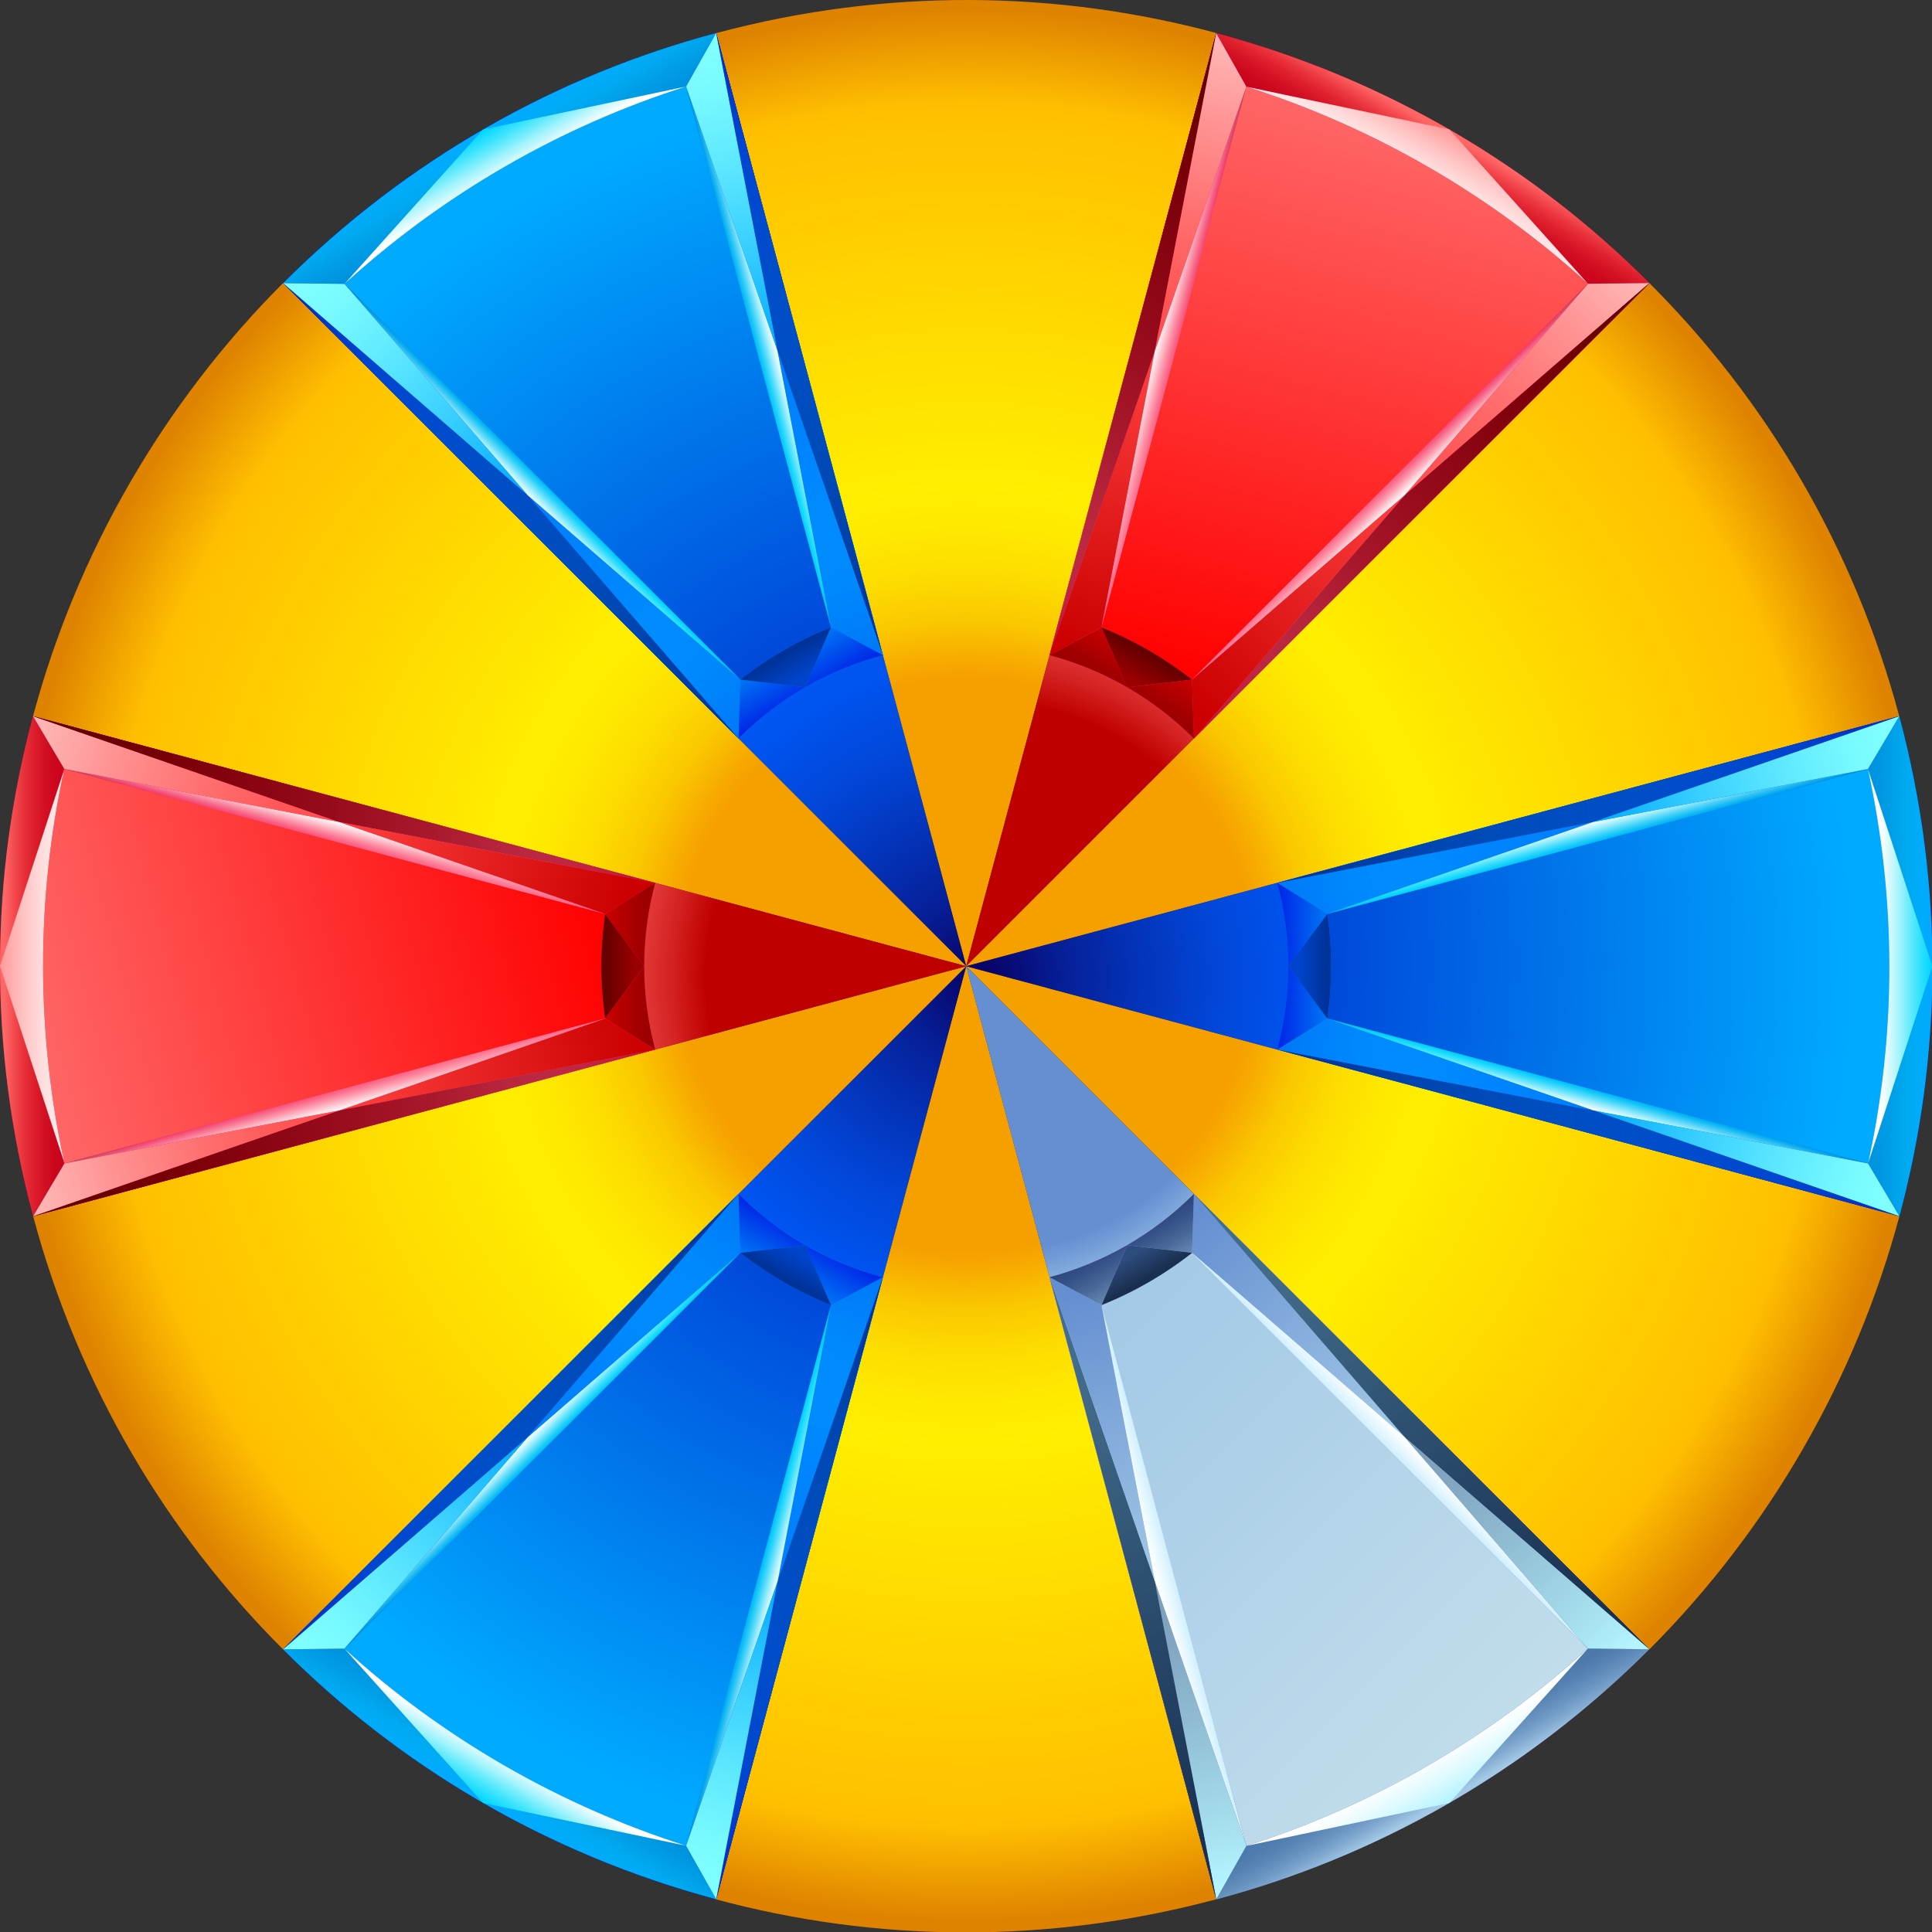 <?xml version="1.0" encoding="UTF-8" standalone="no"?>
<svg
   id="a"
   viewBox="0 0 450 450"
   version="1.1"
   sodipodi:docname="BonusWheel-wheel_diamond-sector_all.svg"
   inkscape:version="1.1.2 (b8e25be833, 2022-02-05)"
   width="450"
   height="450"
   xmlns:inkscape="http://www.inkscape.org/namespaces/inkscape"
   xmlns:sodipodi="http://sodipodi.sourceforge.net/DTD/sodipodi-0.dtd"
   xmlns:xlink="http://www.w3.org/1999/xlink"
   xmlns="http://www.w3.org/2000/svg"
   xmlns:svg="http://www.w3.org/2000/svg">
  <rect x="0" y="0" width="450" height="450" fill="#333333" stroke="none"/>
  <sodipodi:namedview
     id="namedview398"
     pagecolor="#ffffff"
     bordercolor="#666666"
     borderopacity="1.0"
     inkscape:pageshadow="2"
     inkscape:pageopacity="0.0"
     inkscape:pagecheckerboard="0"
     showgrid="false"
     inkscape:zoom="0.50432692"
     inkscape:cx="-686.06292"
     inkscape:cy="403.5081"
     inkscape:window-width="2400"
     inkscape:window-height="1271"
     inkscape:window-x="6"
     inkscape:window-y="-1359"
     inkscape:window-maximized="1"
     inkscape:current-layer="a" />
  <defs
     id="defs472">
    <style
       id="style2">.db{fill:url(#at);}.dc{fill:url(#as);}.dd{fill:url(#an);}.de{fill:url(#ad);}.df{fill:url(#am);}.dg{fill:url(#ac);}.dh{fill:url(#ah);}.di{fill:url(#aa);}.dj{fill:url(#ag);}.dk{fill:url(#ab);}.dl{fill:url(#aj);}.dm{fill:url(#ai);}.dn{fill:url(#ap);}.do{fill:url(#ao);}.dp{fill:url(#af);}.dq{fill:url(#ae);}.dr{fill:url(#cw);}.ds{fill:url(#cz);}.dt{fill:url(#cy);}.du{fill:url(#ct);}.dv{fill:url(#cj);}.dw{fill:url(#ci);}.dx{fill:url(#cd);}.dy{fill:url(#cf);}.dz{fill:url(#ce);}.ea{fill:url(#cc);}.eb{fill:url(#cn);}.ec{fill:url(#cm);}.ed{fill:url(#cg);}.ee{fill:url(#ch);}.ef{fill:url(#cb);}.eg{fill:url(#ca);}.eh{fill:url(#ck);}.ei{fill:url(#ar);}.ej{fill:url(#aq);}.ek{fill:url(#ax);}.el{fill:url(#aw);}.em{fill:url(#az);}.en{fill:url(#ay);}.eo{fill:url(#av);}.ep{fill:url(#au);}.eq{fill:url(#al);}.er{fill:url(#ak);}.es{fill:url(#bl);}.et{fill:url(#br);}.eu{fill:url(#bq);}.ev{fill:url(#bs);}.ew{fill:url(#by);}.ex{fill:url(#bt);}.ey{fill:url(#bz);}.ez{fill:url(#bw);}.fa{fill:url(#bp);}.fb{fill:url(#bu);}.fc{fill:url(#bv);}.fd{fill:url(#bx);}.fe{fill:url(#cv);}.ff{fill:url(#cs);}.fg{fill:url(#cu);}.fh{fill:url(#cp);}.fi{fill:url(#bo);}.fj{fill:url(#bh);}.fk{fill:url(#bm);}.fl{fill:url(#bn);}.fm{fill:url(#cx);}.fn{fill:url(#co);}.fo{fill:url(#cr);}.fp{fill:url(#cq);}.fq{fill:url(#cl);}.fr{fill:url(#bc);}.fs{fill:url(#ba);}.ft{fill:url(#bb);}.fu{fill:url(#bk);}.fv{fill:url(#bd);}.fw{fill:url(#bi);}.fx{fill:url(#bj);}.fy{fill:url(#bg);}.fz{fill:url(#be);}.ga{fill:url(#bf);}.gb{fill:url(#da);}.gc{fill:url(#u);}.gd{fill:url(#t);}.ge{fill:url(#y);}.gf{fill:url(#w);}.gg{fill:url(#x);}.gh{fill:url(#z);}.gi{fill:url(#j);}.gj{fill:url(#g);}.gk{fill:url(#m);}.gl{fill:url(#h);}.gm{fill:url(#i);}.gn{fill:url(#q);}.go{fill:url(#r);}.gp{fill:url(#o);}.gq{fill:url(#p);}.gr{fill:url(#k);}.gs{fill:url(#n);}.gt{fill:url(#l);}.gu{fill:url(#f);}.gv{fill:url(#d);}.gw{fill:url(#s);}.gx{fill:url(#e);}.gy{fill:url(#c);}.gz{fill:url(#b);}.ha{fill:url(#v);}.hb{fill:none;}.hc{fill:#fff;}</style>
    <radialGradient
       id="b"
       cx="627.09"
       cy="-687.28"
       fx="627.09"
       fy="-687.28"
       r="222.84"
       gradientTransform="rotate(-15,4040.012,1180.014)"
       gradientUnits="userSpaceOnUse">
      <stop
         offset=".3"
         stop-color="#f6a000"
         id="stop4" />
      <stop
         offset=".32"
         stop-color="#f7ab00"
         id="stop6" />
      <stop
         offset=".36"
         stop-color="#fac800"
         id="stop8" />
      <stop
         offset=".41"
         stop-color="#fddd00"
         id="stop10" />
      <stop
         offset=".46"
         stop-color="#fee900"
         id="stop12" />
      <stop
         offset=".5"
         stop-color="#fe0"
         id="stop14" />
      <stop
         offset=".9"
         stop-color="#ffbf00"
         id="stop16" />
      <stop
         offset="1"
         stop-color="#de8200"
         id="stop18" />
    </radialGradient>
    <radialGradient
       id="c"
       cx="629.73"
       cy="-683.51"
       fx="629.73"
       fy="-683.51"
       r="214.06"
       gradientTransform="rotate(-15,4040.012,1180.014)"
       gradientUnits="userSpaceOnUse">
      <stop
         offset=".3"
         stop-color="#bf0000"
         id="stop21" />
      <stop
         offset=".34"
         stop-color="#d52323"
         id="stop23" />
      <stop
         offset=".38"
         stop-color="#e74040"
         id="stop25" />
      <stop
         offset=".42"
         stop-color="#f45555"
         id="stop27" />
      <stop
         offset=".46"
         stop-color="#fc6161"
         id="stop29" />
      <stop
         offset=".5"
         stop-color="#f66"
         id="stop31" />
      <stop
         offset=".86"
         stop-color="#e70a0a"
         id="stop33" />
      <stop
         offset=".9"
         stop-color="#e50000"
         id="stop35" />
      <stop
         offset="1"
         stop-color="#8d0536"
         id="stop37" />
    </radialGradient>
    <radialGradient
       id="d"
       cx="627.09"
       cy="-687.28"
       fx="627.09"
       fy="-687.28"
       r="222.84"
       xlink:href="#b" />
    <radialGradient
       id="e"
       cx="627.09"
       cy="-687.28"
       fx="627.09"
       fy="-687.28"
       r="222.84"
       xlink:href="#b" />
    <radialGradient
       id="f"
       cx="627.09"
       cy="-687.28"
       fx="627.09"
       fy="-687.28"
       r="222.84"
       xlink:href="#b" />
    <radialGradient
       id="g"
       cx="629.73"
       cy="-683.51"
       fx="629.73"
       fy="-683.51"
       r="214.06"
       gradientTransform="rotate(-15,4040.012,1180.014)"
       gradientUnits="userSpaceOnUse">
      <stop
         offset=".3"
         stop-color="#658fd1"
         id="stop43" />
      <stop
         offset=".33"
         stop-color="#7fa8dc"
         id="stop45" />
      <stop
         offset=".37"
         stop-color="#9cc3e9"
         id="stop47" />
      <stop
         offset=".42"
         stop-color="#b1d7f2"
         id="stop49" />
      <stop
         offset=".46"
         stop-color="#bde3f8"
         id="stop51" />
      <stop
         offset=".5"
         stop-color="#c2e7fa"
         id="stop53" />
      <stop
         offset=".89"
         stop-color="#6690d1"
         id="stop55" />
      <stop
         offset=".9"
         stop-color="#658fd1"
         id="stop57" />
      <stop
         offset="1"
         stop-color="#2c5d7f"
         id="stop59" />
    </radialGradient>
    <radialGradient
       id="h"
       cx="629.73"
       cy="-683.51"
       fx="629.73"
       fy="-683.51"
       r="214.06"
       gradientTransform="rotate(-15,4040.012,1180.014)"
       gradientUnits="userSpaceOnUse">
      <stop
         offset="0"
         stop-color="#090064"
         id="stop62" />
      <stop
         offset=".01"
         stop-color="#080369"
         id="stop64" />
      <stop
         offset=".09"
         stop-color="#061f97"
         id="stop66" />
      <stop
         offset=".18"
         stop-color="#0335bc"
         id="stop68" />
      <stop
         offset=".26"
         stop-color="#0247d9"
         id="stop70" />
      <stop
         offset=".34"
         stop-color="#0053ee"
         id="stop72" />
      <stop
         offset=".42"
         stop-color="#005bfa"
         id="stop74" />
      <stop
         offset=".5"
         stop-color="#005eff"
         id="stop76" />
      <stop
         offset=".9"
         stop-color="#0040bf"
         id="stop78" />
      <stop
         offset="1"
         stop-color="#001fbc"
         id="stop80" />
    </radialGradient>
    <radialGradient
       id="i"
       cx="629.73"
       fx="629.73"
       r="214.06"
       xlink:href="#h" />
    <radialGradient
       id="j"
       cy="-683.51"
       fy="-683.51"
       r="214.06"
       xlink:href="#h" />
    <radialGradient
       id="k"
       cx="627.09"
       cy="-687.28"
       fx="627.09"
       fy="-687.28"
       r="222.84"
       xlink:href="#b" />
    <radialGradient
       id="l"
       cx="627.09"
       cy="-687.28"
       fx="627.09"
       fy="-687.28"
       r="222.84"
       xlink:href="#b" />
    <radialGradient
       id="m"
       cx="629.73"
       cy="-683.51"
       fx="629.73"
       fy="-683.51"
       r="214.06"
       xlink:href="#c" />
    <radialGradient
       id="n"
       cx="629.73"
       cy="-683.51"
       fx="629.73"
       fy="-683.51"
       r="214.06"
       gradientTransform="rotate(-15,4040.012,1180.014)"
       gradientUnits="userSpaceOnUse">
      <stop
         offset=".3"
         stop-color="#e5005b"
         id="stop88" />
      <stop
         offset=".34"
         stop-color="#ee2374"
         id="stop90" />
      <stop
         offset=".38"
         stop-color="#f54088"
         id="stop92" />
      <stop
         offset=".42"
         stop-color="#fa5597"
         id="stop94" />
      <stop
         offset=".46"
         stop-color="#fd61a0"
         id="stop96" />
      <stop
         offset=".5"
         stop-color="#ff66a3"
         id="stop98" />
      <stop
         offset=".86"
         stop-color="#e70a62"
         id="stop100" />
      <stop
         offset=".9"
         stop-color="#e5005b"
         id="stop102" />
      <stop
         offset="1"
         stop-color="#8d0536"
         id="stop104" />
    </radialGradient>
    <radialGradient
       id="o"
       cx="649.09"
       cy="-703.96"
       fx="649.09"
       fy="-703.96"
       r="177.03"
       xlink:href="#n" />
    <radialGradient
       id="p"
       cx="629.73"
       cy="-683.51"
       fx="629.73"
       fy="-683.51"
       r="214.06"
       gradientTransform="rotate(-15,4040.012,1180.014)"
       gradientUnits="userSpaceOnUse">
      <stop
         offset="0"
         stop-color="#e5005b"
         id="stop108" />
      <stop
         offset=".1"
         stop-color="#ee2374"
         id="stop110" />
      <stop
         offset=".2"
         stop-color="#f54088"
         id="stop112" />
      <stop
         offset=".3"
         stop-color="#fa5597"
         id="stop114" />
      <stop
         offset=".4"
         stop-color="#fd61a0"
         id="stop116" />
      <stop
         offset=".5"
         stop-color="#ff66a3"
         id="stop118" />
      <stop
         offset=".86"
         stop-color="#e70a62"
         id="stop120" />
      <stop
         offset=".9"
         stop-color="#e5005b"
         id="stop122" />
      <stop
         offset="1"
         stop-color="#8d0536"
         id="stop124" />
    </radialGradient>
    <radialGradient
       id="q"
       cx="639.13"
       cy="-661.38"
       fx="639.13"
       fy="-661.38"
       r="180.12"
       xlink:href="#p" />
    <radialGradient
       id="r"
       cx="629.73"
       cy="-683.51"
       fx="629.73"
       fy="-683.51"
       r="214.06"
       gradientTransform="rotate(-15,4040.012,1180.014)"
       gradientUnits="userSpaceOnUse">
      <stop
         offset="0"
         stop-color="#004ade"
         id="stop128" />
      <stop
         offset=".09"
         stop-color="#0067e8"
         id="stop130" />
      <stop
         offset=".19"
         stop-color="#0084f2"
         id="stop132" />
      <stop
         offset=".3"
         stop-color="#0099f9"
         id="stop134" />
      <stop
         offset=".4"
         stop-color="#00a5fd"
         id="stop136" />
      <stop
         offset=".5"
         stop-color="#0af"
         id="stop138" />
      <stop
         offset=".88"
         stop-color="#004edf"
         id="stop140" />
      <stop
         offset=".9"
         stop-color="#004ade"
         id="stop142" />
      <stop
         offset="1"
         stop-color="#001fbc"
         id="stop144" />
    </radialGradient>
    <radialGradient
       id="s"
       cx="628.3"
       cy="-687.5"
       fx="628.3"
       fy="-687.5"
       r="205.24"
       gradientTransform="rotate(-15,4040.012,1180.014)"
       gradientUnits="userSpaceOnUse">
      <stop
         offset=".4"
         stop-color="#0080ff"
         id="stop147" />
      <stop
         offset="1"
         stop-color="#0af"
         id="stop149" />
    </radialGradient>
    <radialGradient
       id="t"
       cx="629.73"
       cy="-683.51"
       fx="629.73"
       fy="-683.51"
       r="214.06"
       xlink:href="#r" />
    <radialGradient
       id="u"
       cx="628.3"
       cy="-687.5"
       fx="628.3"
       fy="-687.5"
       r="205.24"
       xlink:href="#s" />
    <radialGradient
       id="v"
       cx="629.73"
       cy="-683.51"
       fx="629.73"
       fy="-683.51"
       r="214.06"
       gradientTransform="rotate(-15,4040.012,1180.014)"
       gradientUnits="userSpaceOnUse">
      <stop
         offset=".3"
         stop-color="#004ade"
         id="stop154" />
      <stop
         offset=".33"
         stop-color="#0067e8"
         id="stop156" />
      <stop
         offset=".38"
         stop-color="#0084f2"
         id="stop158" />
      <stop
         offset=".42"
         stop-color="#0099f9"
         id="stop160" />
      <stop
         offset=".46"
         stop-color="#00a5fd"
         id="stop162" />
      <stop
         offset=".5"
         stop-color="#0af"
         id="stop164" />
      <stop
         offset=".88"
         stop-color="#004edf"
         id="stop166" />
      <stop
         offset=".9"
         stop-color="#004ade"
         id="stop168" />
      <stop
         offset="1"
         stop-color="#001fbc"
         id="stop170" />
    </radialGradient>
    <radialGradient
       id="w"
       cx="628.3"
       cy="-687.5"
       fx="628.3"
       fy="-687.5"
       r="205.24"
       gradientTransform="rotate(-15,4040.012,1180.014)"
       gradientUnits="userSpaceOnUse">
      <stop
         offset=".4"
         stop-color="#0048d9"
         id="stop173" />
      <stop
         offset="1"
         stop-color="#0af"
         id="stop175" />
    </radialGradient>
    <linearGradient
       id="x"
       x1="829.92"
       y1="-632.59"
       x2="843.28"
       y2="-629.01"
       gradientTransform="rotate(-15,4040.012,1180.014)"
       gradientUnits="userSpaceOnUse">
      <stop
         offset="0"
         stop-color="aqua"
         stop-opacity=".5"
         id="stop178" />
      <stop
         offset=".14"
         stop-color="#00f9ff"
         stop-opacity=".54"
         id="stop180" />
      <stop
         offset=".37"
         stop-color="#00e8ff"
         stop-opacity=".63"
         id="stop182" />
      <stop
         offset=".66"
         stop-color="#00ceff"
         stop-opacity=".79"
         id="stop184" />
      <stop
         offset="1"
         stop-color="#0af"
         id="stop186" />
    </linearGradient>
    <linearGradient
       id="y"
       x1="705.28"
       y1="-681.99"
       x2="775.78"
       y2="-681.99"
       gradientTransform="rotate(-15,4040.012,1180.014)"
       gradientUnits="userSpaceOnUse">
      <stop
         offset="0"
         stop-color="#0080ff"
         stop-opacity=".6"
         id="stop189" />
      <stop
         offset=".17"
         stop-color="#0080ff"
         stop-opacity=".64"
         id="stop191" />
      <stop
         offset=".44"
         stop-color="#0080ff"
         stop-opacity=".73"
         id="stop193" />
      <stop
         offset=".78"
         stop-color="#0080ff"
         stop-opacity=".88"
         id="stop195" />
      <stop
         offset="1"
         stop-color="#0080ff"
         id="stop197" />
    </linearGradient>
    <linearGradient
       id="z"
       x1="708.2"
       y1="-705.4"
       x2="837.11"
       y2="-670.86"
       gradientTransform="rotate(-15,4040.012,1180.014)"
       gradientUnits="userSpaceOnUse">
      <stop
         offset="0"
         stop-color="#039"
         id="stop200" />
      <stop
         offset="1"
         stop-color="#04c"
         stop-opacity=".5"
         id="stop202" />
    </linearGradient>
    <linearGradient
       id="aa"
       x1="776.5"
       y1="-682.02"
       x2="776.5"
       y2="-677.09"
       gradientTransform="rotate(-15,4040.012,1180.014)"
       gradientUnits="userSpaceOnUse">
      <stop
         offset="0"
         stop-color="#fff"
         id="stop205" />
      <stop
         offset=".08"
         stop-color="#f6ffff"
         stop-opacity=".98"
         id="stop207" />
      <stop
         offset=".22"
         stop-color="#dff"
         stop-opacity=".93"
         id="stop209" />
      <stop
         offset=".4"
         stop-color="#b5ffff"
         stop-opacity=".86"
         id="stop211" />
      <stop
         offset=".6"
         stop-color="#7effff"
         stop-opacity=".75"
         id="stop213" />
      <stop
         offset=".83"
         stop-color="#39ffff"
         stop-opacity=".61"
         id="stop215" />
      <stop
         offset="1"
         stop-color="aqua"
         stop-opacity=".5"
         id="stop217" />
    </linearGradient>
    <linearGradient
       id="ab"
       x1="848.44"
       y1="-681.99"
       x2="777.43"
       y2="-681.99"
       gradientTransform="rotate(-15,4040.012,1180.014)"
       gradientUnits="userSpaceOnUse">
      <stop
         offset="0"
         stop-color="#80ffff"
         id="stop220" />
      <stop
         offset=".14"
         stop-color="#77f9ff"
         id="stop222" />
      <stop
         offset=".37"
         stop-color="#5ee8ff"
         id="stop224" />
      <stop
         offset=".66"
         stop-color="#37ceff"
         id="stop226" />
      <stop
         offset="1"
         stop-color="#0af"
         id="stop228" />
      <stop
         offset="1"
         stop-color="#0af"
         id="stop230" />
    </linearGradient>
    <linearGradient
       id="ac"
       x1="759.07"
       y1="-616.68"
       x2="761.41"
       y2="-620.73"
       xlink:href="#aa" />
    <linearGradient
       id="ad"
       x1="821.46"
       y1="-580.38"
       x2="760.11"
       y2="-617.96"
       xlink:href="#ab" />
    <linearGradient
       id="ae"
       x1="688.09"
       y1="-630.4"
       x2="817.04"
       y2="-595.85"
       xlink:href="#z" />
    <linearGradient
       id="af"
       x1="699.36"
       y1="-650.92"
       x2="758.89"
       y2="-615.5"
       xlink:href="#y" />
    <linearGradient
       id="ag"
       x1="697.12"
       y1="-668.18"
       x2="715.39"
       y2="-663.28"
       gradientTransform="rotate(-15,4040.012,1180.014)"
       gradientUnits="userSpaceOnUse">
      <stop
         offset="0"
         stop-color="#0026e6"
         id="stop237" />
      <stop
         offset="1"
         stop-color="#0af"
         id="stop239" />
    </linearGradient>
    <linearGradient
       id="ah"
       x1="701.74"
       y1="-666.94"
       x2="708"
       y2="-665.26"
       gradientTransform="rotate(-15,4040.012,1180.014)"
       gradientUnits="userSpaceOnUse">
      <stop
         offset="0"
         stop-color="#04c"
         id="stop242" />
      <stop
         offset="1"
         stop-color="#039"
         id="stop244" />
    </linearGradient>
    <linearGradient
       id="ai"
       x1="832.45"
       y1="-631.91"
       x2="844.3"
       y2="-628.73"
       xlink:href="#aa" />
    <radialGradient
       id="aj"
       cx="8718.7"
       cy="-1059.71"
       fx="8718.7"
       fy="-1059.71"
       r="214.06"
       gradientTransform="rotate(-135,4761.985,1349.68)"
       xlink:href="#v" />
    <radialGradient
       id="ak"
       cx="8717.27"
       cy="-1063.7"
       fx="8717.27"
       fy="-1063.7"
       r="205.24"
       gradientTransform="rotate(-135,4761.985,1349.68)"
       xlink:href="#w" />
    <linearGradient
       id="al"
       x1="8918.9"
       y1="-1008.78"
       x2="8932.26"
       y2="-1005.2"
       gradientTransform="rotate(-135,4761.985,1349.68)"
       xlink:href="#x" />
    <linearGradient
       id="am"
       x1="8794.26"
       y1="-1058.18"
       x2="8864.75"
       y2="-1058.18"
       gradientTransform="rotate(-135,4761.985,1349.68)"
       xlink:href="#y" />
    <linearGradient
       id="an"
       x1="8797.17"
       y1="-1081.6"
       x2="8926.09"
       y2="-1047.05"
       gradientTransform="rotate(-135,4761.985,1349.68)"
       xlink:href="#z" />
    <linearGradient
       id="ao"
       x1="8865.48"
       y1="-1058.22"
       x2="8865.48"
       y2="-1053.29"
       gradientTransform="rotate(-135,4761.985,1349.68)"
       xlink:href="#aa" />
    <linearGradient
       id="ap"
       x1="8937.42"
       y1="-1058.18"
       x2="8866.41"
       y2="-1058.18"
       gradientTransform="rotate(-135,4761.985,1349.68)"
       xlink:href="#ab" />
    <linearGradient
       id="aq"
       x1="8848.05"
       y1="-992.88"
       x2="8850.38"
       y2="-996.92"
       gradientTransform="rotate(-135,4761.985,1349.68)"
       xlink:href="#aa" />
    <linearGradient
       id="ar"
       x1="8910.44"
       y1="-956.58"
       x2="8849.08"
       y2="-994.16"
       gradientTransform="rotate(-135,4761.985,1349.68)"
       xlink:href="#ab" />
    <linearGradient
       id="as"
       x1="8777.07"
       y1="-1006.6"
       x2="8906.02"
       y2="-972.04"
       gradientTransform="rotate(-135,4761.985,1349.68)"
       xlink:href="#z" />
    <linearGradient
       id="at"
       x1="8788.34"
       y1="-1027.11"
       x2="8847.86"
       y2="-991.7"
       gradientTransform="rotate(-135,4761.985,1349.68)"
       xlink:href="#y" />
    <linearGradient
       id="au"
       x1="8786.09"
       y1="-1044.37"
       x2="8804.36"
       y2="-1039.48"
       gradientTransform="rotate(-135,4761.985,1349.68)"
       xlink:href="#ag" />
    <linearGradient
       id="av"
       x1="8790.71"
       y1="-1043.14"
       x2="8796.98"
       y2="-1041.46"
       gradientTransform="rotate(-135,4761.985,1349.68)"
       xlink:href="#ah" />
    <linearGradient
       id="aw"
       x1="8921.43"
       y1="-1008.11"
       x2="8933.28"
       y2="-1004.93"
       gradientTransform="rotate(-135,4761.985,1349.68)"
       xlink:href="#aa" />
    <radialGradient
       id="ax"
       cx="5000.01"
       cy="6133.65"
       fx="5000.01"
       fy="6133.65"
       r="214.06"
       gradientTransform="rotate(105,4880.77,1377.594)"
       xlink:href="#v" />
    <radialGradient
       id="ay"
       cx="4998.58"
       cy="6129.66"
       fx="4998.58"
       fy="6129.66"
       r="205.24"
       gradientTransform="rotate(105,4880.77,1377.594)"
       xlink:href="#w" />
    <linearGradient
       id="az"
       x1="5200.21"
       y1="6184.57"
       x2="5213.57"
       y2="6188.15"
       gradientTransform="rotate(105,4880.77,1377.594)"
       xlink:href="#x" />
    <linearGradient
       id="ba"
       x1="5075.56"
       y1="6135.17"
       x2="5146.06"
       y2="6135.17"
       gradientTransform="rotate(105,4880.77,1377.594)"
       xlink:href="#y" />
    <linearGradient
       id="bb"
       x1="5078.48"
       y1="6111.76"
       x2="5207.4"
       y2="6146.3"
       gradientTransform="rotate(105,4880.77,1377.594)"
       xlink:href="#z" />
    <linearGradient
       id="bc"
       x1="5146.79"
       y1="6135.14"
       x2="5146.79"
       y2="6140.07"
       gradientTransform="rotate(105,4880.77,1377.594)"
       xlink:href="#aa" />
    <linearGradient
       id="bd"
       x1="5218.72"
       y1="6135.17"
       x2="5147.72"
       y2="6135.17"
       gradientTransform="rotate(105,4880.77,1377.594)"
       xlink:href="#ab" />
    <linearGradient
       id="be"
       x1="5129.35"
       y1="6200.48"
       x2="5131.69"
       y2="6196.43"
       gradientTransform="rotate(105,4880.77,1377.594)"
       xlink:href="#aa" />
    <linearGradient
       id="bf"
       x1="5191.75"
       y1="6236.78"
       x2="5130.39"
       y2="6199.2"
       gradientTransform="rotate(105,4880.77,1377.594)"
       xlink:href="#ab" />
    <linearGradient
       id="bg"
       x1="5058.38"
       y1="6186.76"
       x2="5187.33"
       y2="6221.31"
       gradientTransform="rotate(105,4880.77,1377.594)"
       xlink:href="#z" />
    <linearGradient
       id="bh"
       x1="5069.65"
       y1="6166.24"
       x2="5129.17"
       y2="6201.66"
       gradientTransform="rotate(105,4880.77,1377.594)"
       xlink:href="#y" />
    <linearGradient
       id="bi"
       x1="5067.4"
       y1="6148.98"
       x2="5085.67"
       y2="6153.88"
       gradientTransform="rotate(105,4880.77,1377.594)"
       xlink:href="#ag" />
    <linearGradient
       id="bj"
       x1="5072.02"
       y1="6150.22"
       x2="5078.29"
       y2="6151.9"
       gradientTransform="rotate(105,4880.77,1377.594)"
       xlink:href="#ah" />
    <linearGradient
       id="bk"
       x1="5202.73"
       y1="6185.25"
       x2="5214.59"
       y2="6188.43"
       gradientTransform="rotate(105,4880.77,1377.594)"
       xlink:href="#aa" />
    <radialGradient
       id="bl"
       cx="4565.61"
       cy="-3206.7"
       fx="4565.61"
       fy="-3206.7"
       r="214.06"
       gradientTransform="rotate(-75,4672.609,1328.672)"
       xlink:href="#n" />
    <linearGradient
       id="bm"
       x1="4640.9"
       y1="-3155.8"
       x2="4777.57"
       y2="-3155.8"
       gradientTransform="rotate(-75,4672.609,1328.672)"
       gradientUnits="userSpaceOnUse">
      <stop
         offset="0"
         stop-color="red"
         id="stop277" />
      <stop
         offset="1"
         stop-color="#f66"
         id="stop279" />
    </linearGradient>
    <linearGradient
       id="bn"
       x1="4765.81"
       y1="-3155.77"
       x2="4779.17"
       y2="-3152.19"
       gradientTransform="rotate(-75,4672.609,1328.672)"
       gradientUnits="userSpaceOnUse">
      <stop
         offset="0"
         stop-color="red"
         stop-opacity=".5"
         id="stop282" />
      <stop
         offset=".14"
         stop-color="#ff0707"
         stop-opacity=".54"
         id="stop284" />
      <stop
         offset=".37"
         stop-color="#ff1a1a"
         stop-opacity=".63"
         id="stop286" />
      <stop
         offset=".66"
         stop-color="#ff3a3a"
         stop-opacity=".79"
         id="stop288" />
      <stop
         offset="1"
         stop-color="#f66"
         id="stop290" />
    </linearGradient>
    <linearGradient
       id="bo"
       x1="4641.17"
       y1="-3205.17"
       x2="4711.67"
       y2="-3205.17"
       gradientTransform="rotate(-75,4672.609,1328.672)"
       gradientUnits="userSpaceOnUse">
      <stop
         offset="0"
         stop-color="#c00"
         id="stop293" />
      <stop
         offset="1"
         stop-color="#ff4040"
         id="stop295" />
    </linearGradient>
    <linearGradient
       id="bp"
       x1="4644.09"
       y1="-3228.58"
       x2="4773"
       y2="-3194.04"
       gradientTransform="rotate(-75,4672.609,1328.672)"
       gradientUnits="userSpaceOnUse">
      <stop
         offset="0"
         stop-color="#900"
         stop-opacity=".5"
         id="stop298" />
      <stop
         offset="1"
         stop-color="#600"
         id="stop300" />
    </linearGradient>
    <linearGradient
       id="bq"
       x1="4712.39"
       y1="-3205.2"
       x2="4712.39"
       y2="-3200.28"
       gradientTransform="rotate(-75,4672.609,1328.672)"
       gradientUnits="userSpaceOnUse">
      <stop
         offset="0"
         stop-color="#fff"
         id="stop303" />
      <stop
         offset=".1"
         stop-color="#fff9f9"
         stop-opacity=".98"
         id="stop305" />
      <stop
         offset=".28"
         stop-color="#ffe8e8"
         stop-opacity=".91"
         id="stop307" />
      <stop
         offset=".49"
         stop-color="#ffcece"
         stop-opacity=".81"
         id="stop309" />
      <stop
         offset=".75"
         stop-color="#ffa9a9"
         stop-opacity=".66"
         id="stop311" />
      <stop
         offset="1"
         stop-color="#ff8080"
         stop-opacity=".5"
         id="stop313" />
    </linearGradient>
    <linearGradient
       id="br"
       x1="4784.33"
       y1="-3205.17"
       x2="4713.32"
       y2="-3205.17"
       gradientTransform="rotate(-75,4672.609,1328.672)"
       gradientUnits="userSpaceOnUse">
      <stop
         offset="0"
         stop-color="#ffb3b3"
         id="stop316" />
      <stop
         offset=".22"
         stop-color="#ff9595"
         id="stop318" />
      <stop
         offset=".56"
         stop-color="#ff6e6e"
         id="stop320" />
      <stop
         offset=".83"
         stop-color="#f55"
         id="stop322" />
      <stop
         offset="1"
         stop-color="#ff4d4d"
         id="stop324" />
    </linearGradient>
    <linearGradient
       id="bs"
       x1="4694.96"
       y1="-3139.87"
       x2="4697.3"
       y2="-3143.91"
       xlink:href="#bq" />
    <linearGradient
       id="bt"
       x1="4757.35"
       y1="-3103.57"
       x2="4696"
       y2="-3141.14"
       xlink:href="#br" />
    <linearGradient
       id="bu"
       x1="4623.98"
       y1="-3153.58"
       x2="4752.93"
       y2="-3119.03"
       xlink:href="#bp" />
    <linearGradient
       id="bv"
       x1="4635.25"
       y1="-3174.1"
       x2="4694.78"
       y2="-3138.68"
       xlink:href="#bo" />
    <linearGradient
       id="bw"
       x1="4633.01"
       y1="-3191.36"
       x2="4651.28"
       y2="-3186.47"
       gradientTransform="rotate(-75,4672.609,1328.672)"
       gradientUnits="userSpaceOnUse">
      <stop
         offset="0"
         stop-color="#900"
         id="stop331" />
      <stop
         offset=".17"
         stop-color="#a10000"
         id="stop333" />
      <stop
         offset=".44"
         stop-color="#ba0000"
         id="stop335" />
      <stop
         offset=".78"
         stop-color="#e10000"
         id="stop337" />
      <stop
         offset="1"
         stop-color="red"
         id="stop339" />
    </linearGradient>
    <linearGradient
       id="bx"
       x1="4637.63"
       y1="-3190.12"
       x2="4643.89"
       y2="-3188.44"
       gradientTransform="rotate(-75,4672.609,1328.672)"
       gradientUnits="userSpaceOnUse">
      <stop
         offset="0"
         stop-color="#900"
         id="stop342" />
      <stop
         offset="1"
         stop-color="#600"
         id="stop344" />
    </linearGradient>
    <linearGradient
       id="by"
       x1="4768.34"
       y1="-3155.09"
       x2="4780.19"
       y2="-3151.92"
       gradientTransform="rotate(-75,4672.609,1328.672)"
       gradientUnits="userSpaceOnUse">
      <stop
         offset="0"
         stop-color="#ffe6e6"
         id="stop347" />
      <stop
         offset=".2"
         stop-color="#fdd"
         id="stop349" />
      <stop
         offset=".54"
         stop-color="#ffc4c4"
         id="stop351" />
      <stop
         offset=".96"
         stop-color="#ff9d9d"
         id="stop353" />
      <stop
         offset="1"
         stop-color="#f99"
         id="stop355" />
    </linearGradient>
    <radialGradient
       id="bz"
       cx="846.92"
       cy="3986.66"
       fx="846.92"
       fy="3986.66"
       r="214.06"
       gradientTransform="rotate(45,5046.333,1416.509)"
       gradientUnits="userSpaceOnUse">
      <stop
         offset=".3"
         stop-color="#658fd1"
         id="stop358" />
      <stop
         offset=".33"
         stop-color="#7ea4d8"
         id="stop360" />
      <stop
         offset=".37"
         stop-color="#9bbde0"
         id="stop362" />
      <stop
         offset=".42"
         stop-color="#b0cee6"
         id="stop364" />
      <stop
         offset=".46"
         stop-color="#bcd9e9"
         id="stop366" />
      <stop
         offset=".5"
         stop-color="#c1ddeb"
         id="stop368" />
      <stop
         offset=".9"
         stop-color="#658fd1"
         id="stop370" />
      <stop
         offset=".9"
         stop-color="#658fd1"
         id="stop372" />
      <stop
         offset="1"
         stop-color="#2c5d7f"
         id="stop374" />
    </radialGradient>
    <linearGradient
       id="ca"
       x1="922.21"
       y1="4037.56"
       x2="1058.88"
       y2="4037.56"
       gradientTransform="rotate(45,5046.333,1416.509)"
       gradientUnits="userSpaceOnUse">
      <stop
         offset="0"
         stop-color="#a3c9e6"
         id="stop377" />
      <stop
         offset="1"
         stop-color="#c1ddeb"
         id="stop379" />
    </linearGradient>
    <linearGradient
       id="cb"
       x1="1047.12"
       y1="4037.58"
       x2="1060.48"
       y2="4041.16"
       gradientTransform="rotate(45,5046.333,1416.509)"
       gradientUnits="userSpaceOnUse">
      <stop
         offset="0"
         stop-color="#658fd1"
         stop-opacity=".5"
         id="stop382" />
      <stop
         offset=".14"
         stop-color="#6993d2"
         stop-opacity=".53"
         id="stop384" />
      <stop
         offset=".37"
         stop-color="#749dd6"
         stop-opacity=".63"
         id="stop386" />
      <stop
         offset=".66"
         stop-color="#87afdc"
         stop-opacity=".78"
         id="stop388" />
      <stop
         offset=".99"
         stop-color="#a2c8e5"
         stop-opacity=".99"
         id="stop390" />
      <stop
         offset="1"
         stop-color="#a3c9e6"
         id="stop392" />
    </linearGradient>
    <linearGradient
       id="cc"
       x1="922.48"
       y1="3988.18"
       x2="992.97"
       y2="3988.18"
       gradientTransform="rotate(45,5046.333,1416.509)"
       gradientUnits="userSpaceOnUse">
      <stop
         offset="0"
         stop-color="#658fd1"
         id="stop395" />
      <stop
         offset="1"
         stop-color="#a3c9e6"
         id="stop397" />
    </linearGradient>
    <linearGradient
       id="cd"
       x1="925.39"
       y1="3964.77"
       x2="1054.31"
       y2="3999.31"
       gradientTransform="rotate(45,5046.333,1416.509)"
       gradientUnits="userSpaceOnUse">
      <stop
         offset="0"
         stop-color="#2c5d7f"
         stop-opacity=".8"
         id="stop400" />
      <stop
         offset="1"
         stop-color="#1a2f4f"
         id="stop402" />
    </linearGradient>
    <linearGradient
       id="ce"
       x1="993.7"
       y1="3988.15"
       x2="993.7"
       y2="3993.08"
       gradientTransform="rotate(45,5046.333,1416.509)"
       gradientUnits="userSpaceOnUse">
      <stop
         offset="0"
         stop-color="#fff"
         id="stop405" />
      <stop
         offset=".3"
         stop-color="#f6fcff"
         id="stop407" />
      <stop
         offset=".79"
         stop-color="#ddf4ff"
         id="stop409" />
      <stop
         offset="1"
         stop-color="#d1f0ff"
         id="stop411" />
    </linearGradient>
    <linearGradient
       id="cf"
       x1="1065.64"
       y1="3988.18"
       x2="994.63"
       y2="3988.18"
       gradientTransform="rotate(45,5046.333,1416.509)"
       gradientUnits="userSpaceOnUse">
      <stop
         offset="0"
         stop-color="#b3f4ff"
         id="stop414" />
      <stop
         offset=".12"
         stop-color="#aae5f3"
         id="stop416" />
      <stop
         offset=".51"
         stop-color="#91bed4"
         id="stop418" />
      <stop
         offset=".81"
         stop-color="#82a5c1"
         id="stop420" />
      <stop
         offset="1"
         stop-color="#7d9dba"
         id="stop422" />
    </linearGradient>
    <linearGradient
       id="cg"
       x1="976.27"
       y1="4053.49"
       x2="978.6"
       y2="4049.45"
       xlink:href="#ce" />
    <linearGradient
       id="ch"
       x1="1038.66"
       y1="4089.79"
       x2="977.31"
       y2="4052.21"
       xlink:href="#cf" />
    <linearGradient
       id="ci"
       x1="905.29"
       y1="4039.77"
       x2="1034.24"
       y2="4074.32"
       xlink:href="#cd" />
    <linearGradient
       id="cj"
       x1="916.56"
       y1="4019.26"
       x2="976.09"
       y2="4054.67"
       xlink:href="#cc" />
    <linearGradient
       id="ck"
       x1="914.32"
       y1="4001.99"
       x2="932.59"
       y2="4006.89"
       gradientTransform="rotate(45,5046.333,1416.509)"
       gradientUnits="userSpaceOnUse">
      <stop
         offset="0"
         stop-color="#2c487f"
         id="stop429" />
      <stop
         offset=".14"
         stop-color="#345086"
         id="stop431" />
      <stop
         offset=".37"
         stop-color="#4a6999"
         id="stop433" />
      <stop
         offset=".66"
         stop-color="#6f90b9"
         id="stop435" />
      <stop
         offset=".99"
         stop-color="#a1c7e4"
         id="stop437" />
      <stop
         offset="1"
         stop-color="#a3c9e6"
         id="stop439" />
    </linearGradient>
    <linearGradient
       id="cl"
       x1="918.93"
       y1="4003.23"
       x2="925.2"
       y2="4004.91"
       gradientTransform="rotate(45,5046.333,1416.509)"
       gradientUnits="userSpaceOnUse">
      <stop
         offset="0"
         stop-color="#2c4d7f"
         id="stop442" />
      <stop
         offset="1"
         stop-color="#1a2f4f"
         id="stop444" />
    </linearGradient>
    <linearGradient
       id="cm"
       x1="1049.65"
       y1="4038.26"
       x2="1061.5"
       y2="4041.44"
       gradientTransform="rotate(45,5046.333,1416.509)"
       gradientUnits="userSpaceOnUse">
      <stop
         offset="0"
         stop-color="#fff"
         id="stop447" />
      <stop
         offset=".21"
         stop-color="#f6fdff"
         id="stop449" />
      <stop
         offset=".54"
         stop-color="#ddfaff"
         id="stop451" />
      <stop
         offset=".97"
         stop-color="#b6f4ff"
         id="stop453" />
      <stop
         offset="1"
         stop-color="#b3f4ff"
         id="stop455" />
    </linearGradient>
    <radialGradient
       id="cn"
       cx="9758.35"
       cy="3248.55"
       fx="9758.35"
       fy="3248.55"
       r="214.06"
       gradientTransform="rotate(165,5204.269,1127.481)"
       xlink:href="#n" />
    <linearGradient
       id="co"
       x1="9833.64"
       y1="3299.44"
       x2="9970.31"
       y2="3299.44"
       gradientTransform="rotate(165,5204.269,1127.481)"
       xlink:href="#bm" />
    <linearGradient
       id="cp"
       x1="9958.55"
       y1="3299.47"
       x2="9971.91"
       y2="3303.05"
       gradientTransform="rotate(165,5204.269,1127.481)"
       xlink:href="#bn" />
    <linearGradient
       id="cq"
       x1="9833.91"
       y1="3250.07"
       x2="9904.4"
       y2="3250.07"
       gradientTransform="rotate(165,5204.269,1127.481)"
       xlink:href="#bo" />
    <linearGradient
       id="cr"
       x1="9836.83"
       y1="3226.66"
       x2="9965.74"
       y2="3261.2"
       gradientTransform="rotate(165,5204.269,1127.481)"
       xlink:href="#bp" />
    <linearGradient
       id="cs"
       x1="9905.13"
       y1="3250.04"
       x2="9905.13"
       y2="3254.97"
       gradientTransform="rotate(165,5204.269,1127.481)"
       xlink:href="#bq" />
    <linearGradient
       id="ct"
       x1="9977.07"
       y1="3250.07"
       x2="9906.06"
       y2="3250.07"
       gradientTransform="rotate(165,5204.269,1127.481)"
       xlink:href="#br" />
    <linearGradient
       id="cu"
       x1="9887.7"
       y1="3315.38"
       x2="9890.03"
       y2="3311.33"
       gradientTransform="rotate(165,5204.269,1127.481)"
       xlink:href="#bq" />
    <linearGradient
       id="cv"
       x1="9950.09"
       y1="3351.68"
       x2="9888.74"
       y2="3314.1"
       gradientTransform="rotate(165,5204.269,1127.481)"
       xlink:href="#br" />
    <linearGradient
       id="cw"
       x1="9816.72"
       y1="3301.66"
       x2="9945.67"
       y2="3336.21"
       gradientTransform="rotate(165,5204.269,1127.481)"
       xlink:href="#bp" />
    <linearGradient
       id="cx"
       x1="9827.99"
       y1="3281.14"
       x2="9887.52"
       y2="3316.56"
       gradientTransform="rotate(165,5204.269,1127.481)"
       xlink:href="#bo" />
    <linearGradient
       id="cy"
       x1="9825.75"
       y1="3263.88"
       x2="9844.02"
       y2="3268.78"
       gradientTransform="rotate(165,5204.269,1127.481)"
       xlink:href="#bw" />
    <linearGradient
       id="cz"
       x1="9830.36"
       y1="3265.12"
       x2="9836.63"
       y2="3266.8"
       gradientTransform="rotate(165,5204.269,1127.481)"
       xlink:href="#bx" />
    <linearGradient
       id="da"
       x1="9961.08"
       y1="3300.15"
       x2="9972.93"
       y2="3303.33"
       gradientTransform="rotate(165,5204.269,1127.481)"
       xlink:href="#by" />
    <radialGradient
       inkscape:collect="always"
       xlink:href="#b"
       id="radialGradient7855"
       gradientUnits="userSpaceOnUse"
       gradientTransform="rotate(-15,4040.012,1180.014)"
       cx="627.09"
       cy="-687.28"
       fx="627.09"
       fy="-687.28"
       r="222.84" />
    <radialGradient
       inkscape:collect="always"
       xlink:href="#c"
       id="radialGradient7857"
       gradientUnits="userSpaceOnUse"
       gradientTransform="rotate(-15,4040.012,1180.014)"
       cx="629.73"
       cy="-683.51"
       fx="629.73"
       fy="-683.51"
       r="214.06" />
    <radialGradient
       inkscape:collect="always"
       xlink:href="#h"
       id="radialGradient7859"
       gradientUnits="userSpaceOnUse"
       gradientTransform="rotate(-15,4040.012,1180.014)"
       cx="629.73"
       cy="-683.51"
       fx="629.73"
       fy="-683.51"
       r="214.06" />
    <radialGradient
       inkscape:collect="always"
       xlink:href="#n"
       id="radialGradient7861"
       gradientUnits="userSpaceOnUse"
       gradientTransform="rotate(-15,4040.012,1180.014)"
       cx="629.73"
       cy="-683.51"
       fx="629.73"
       fy="-683.51"
       r="214.06" />
    <radialGradient
       inkscape:collect="always"
       xlink:href="#p"
       id="radialGradient7863"
       gradientUnits="userSpaceOnUse"
       gradientTransform="rotate(-15,4040.012,1180.014)"
       cx="629.73"
       cy="-683.51"
       fx="629.73"
       fy="-683.51"
       r="214.06" />
    <radialGradient
       inkscape:collect="always"
       xlink:href="#r"
       id="radialGradient7865"
       gradientUnits="userSpaceOnUse"
       gradientTransform="rotate(-15,4040.012,1180.014)"
       cx="629.73"
       cy="-683.51"
       fx="629.73"
       fy="-683.51"
       r="214.06" />
    <radialGradient
       inkscape:collect="always"
       xlink:href="#s"
       id="radialGradient7867"
       gradientUnits="userSpaceOnUse"
       gradientTransform="rotate(-15,4040.012,1180.014)"
       cx="628.3"
       cy="-687.5"
       fx="628.3"
       fy="-687.5"
       r="205.24" />
    <radialGradient
       inkscape:collect="always"
       xlink:href="#v"
       id="radialGradient7869"
       gradientUnits="userSpaceOnUse"
       gradientTransform="rotate(-15,4040.012,1180.014)"
       cx="629.73"
       cy="-683.51"
       fx="629.73"
       fy="-683.51"
       r="214.06" />
    <radialGradient
       inkscape:collect="always"
       xlink:href="#w"
       id="radialGradient7871"
       gradientUnits="userSpaceOnUse"
       gradientTransform="rotate(-15,4040.012,1180.014)"
       cx="628.3"
       cy="-687.5"
       fx="628.3"
       fy="-687.5"
       r="205.24" />
    <linearGradient
       inkscape:collect="always"
       xlink:href="#x"
       id="linearGradient7873"
       gradientUnits="userSpaceOnUse"
       gradientTransform="rotate(-15,4040.012,1180.014)"
       x1="829.92"
       y1="-632.59"
       x2="843.28"
       y2="-629.01" />
    <linearGradient
       inkscape:collect="always"
       xlink:href="#y"
       id="linearGradient7875"
       gradientUnits="userSpaceOnUse"
       gradientTransform="rotate(-15,4040.012,1180.014)"
       x1="705.28"
       y1="-681.99"
       x2="775.78"
       y2="-681.99" />
    <linearGradient
       inkscape:collect="always"
       xlink:href="#z"
       id="linearGradient7877"
       gradientUnits="userSpaceOnUse"
       gradientTransform="rotate(-15,4040.012,1180.014)"
       x1="708.2"
       y1="-705.4"
       x2="837.11"
       y2="-670.86" />
    <linearGradient
       inkscape:collect="always"
       xlink:href="#aa"
       id="linearGradient7879"
       gradientUnits="userSpaceOnUse"
       gradientTransform="rotate(-15,4040.012,1180.014)"
       x1="776.5"
       y1="-682.02"
       x2="776.5"
       y2="-677.09" />
    <linearGradient
       inkscape:collect="always"
       xlink:href="#ab"
       id="linearGradient7881"
       gradientUnits="userSpaceOnUse"
       gradientTransform="rotate(-15,4040.012,1180.014)"
       x1="848.44"
       y1="-681.99"
       x2="777.43"
       y2="-681.99" />
    <linearGradient
       inkscape:collect="always"
       xlink:href="#ag"
       id="linearGradient7883"
       gradientUnits="userSpaceOnUse"
       gradientTransform="rotate(-15,4040.012,1180.014)"
       x1="697.12"
       y1="-668.18"
       x2="715.39"
       y2="-663.28" />
    <linearGradient
       inkscape:collect="always"
       xlink:href="#ah"
       id="linearGradient7885"
       gradientUnits="userSpaceOnUse"
       gradientTransform="rotate(-15,4040.012,1180.014)"
       x1="701.74"
       y1="-666.94"
       x2="708"
       y2="-665.26" />
    <linearGradient
       inkscape:collect="always"
       xlink:href="#bm"
       id="linearGradient7887"
       gradientUnits="userSpaceOnUse"
       gradientTransform="rotate(-75,4672.609,1328.672)"
       x1="4640.9"
       y1="-3155.8"
       x2="4777.57"
       y2="-3155.8" />
    <linearGradient
       inkscape:collect="always"
       xlink:href="#bn"
       id="linearGradient7889"
       gradientUnits="userSpaceOnUse"
       gradientTransform="rotate(-75,4672.609,1328.672)"
       x1="4765.81"
       y1="-3155.77"
       x2="4779.17"
       y2="-3152.19" />
    <linearGradient
       inkscape:collect="always"
       xlink:href="#bo"
       id="linearGradient7891"
       gradientUnits="userSpaceOnUse"
       gradientTransform="rotate(-75,4672.609,1328.672)"
       x1="4641.17"
       y1="-3205.17"
       x2="4711.67"
       y2="-3205.17" />
    <linearGradient
       inkscape:collect="always"
       xlink:href="#bp"
       id="linearGradient7893"
       gradientUnits="userSpaceOnUse"
       gradientTransform="rotate(-75,4672.609,1328.672)"
       x1="4644.09"
       y1="-3228.58"
       x2="4773"
       y2="-3194.04" />
    <linearGradient
       inkscape:collect="always"
       xlink:href="#bq"
       id="linearGradient7895"
       gradientUnits="userSpaceOnUse"
       gradientTransform="rotate(-75,4672.609,1328.672)"
       x1="4712.39"
       y1="-3205.2"
       x2="4712.39"
       y2="-3200.28" />
    <linearGradient
       inkscape:collect="always"
       xlink:href="#br"
       id="linearGradient7897"
       gradientUnits="userSpaceOnUse"
       gradientTransform="rotate(-75,4672.609,1328.672)"
       x1="4784.33"
       y1="-3205.17"
       x2="4713.32"
       y2="-3205.17" />
    <linearGradient
       inkscape:collect="always"
       xlink:href="#bw"
       id="linearGradient7899"
       gradientUnits="userSpaceOnUse"
       gradientTransform="rotate(-75,4672.609,1328.672)"
       x1="4633.01"
       y1="-3191.36"
       x2="4651.28"
       y2="-3186.47" />
    <linearGradient
       inkscape:collect="always"
       xlink:href="#bx"
       id="linearGradient7901"
       gradientUnits="userSpaceOnUse"
       gradientTransform="rotate(-75,4672.609,1328.672)"
       x1="4637.63"
       y1="-3190.12"
       x2="4643.89"
       y2="-3188.44" />
    <linearGradient
       inkscape:collect="always"
       xlink:href="#by"
       id="linearGradient7903"
       gradientUnits="userSpaceOnUse"
       gradientTransform="rotate(-75,4672.609,1328.672)"
       x1="4768.34"
       y1="-3155.09"
       x2="4780.19"
       y2="-3151.92" />
    <linearGradient
       inkscape:collect="always"
       xlink:href="#cc"
       id="linearGradient7905"
       gradientUnits="userSpaceOnUse"
       gradientTransform="rotate(45,5046.333,1416.509)"
       x1="922.48"
       y1="3988.18"
       x2="992.97"
       y2="3988.18" />
    <linearGradient
       inkscape:collect="always"
       xlink:href="#cd"
       id="linearGradient7907"
       gradientUnits="userSpaceOnUse"
       gradientTransform="rotate(45,5046.333,1416.509)"
       x1="925.39"
       y1="3964.77"
       x2="1054.31"
       y2="3999.31" />
    <linearGradient
       inkscape:collect="always"
       xlink:href="#ce"
       id="linearGradient7909"
       gradientUnits="userSpaceOnUse"
       gradientTransform="rotate(45,5046.333,1416.509)"
       x1="993.7"
       y1="3988.15"
       x2="993.7"
       y2="3993.08" />
    <linearGradient
       inkscape:collect="always"
       xlink:href="#cf"
       id="linearGradient7911"
       gradientUnits="userSpaceOnUse"
       gradientTransform="rotate(45,5046.333,1416.509)"
       x1="1065.64"
       y1="3988.18"
       x2="994.63"
       y2="3988.18" />
  </defs>
  <g
     id="g7853"
     transform="translate(-34.951,-34.951)">
    <path
       class="gz"
       d="M 318.24,42.64 C 281.31,32.71 241.36,32.06 201.76,42.67 L 259.99,260 318.23,42.64 Z"
       id="path476"
       style="fill:url(#radialGradient7855)" />
    <polygon
       class="hc"
       points=""
       id="polygon478" />
    <path
       class="gy"
       d="M 260,260 419.12,100.88 C 391.2,73.01 356.33,52.88 318.24,42.64 Z"
       id="path480"
       style="fill:url(#radialGradient7857)" />
    <path
       class="gv"
       d="M 260,260 477.33,201.77 C 466.72,162.18 446.18,127.9 419.12,100.88 Z"
       id="path482"
       style="fill:url(#d)" />
    <polygon
       class="hc"
       points=""
       id="polygon484" />
    <path
       class="gx"
       d="m 260,260 -58.24,217.36 c 36.93,9.93 76.88,10.58 116.48,-0.03 L 260.01,260 v 0 z"
       id="path486"
       style="fill:url(#e)" />
    <path
       class="gu"
       d="m 419.12,419.12 c 27.87,-27.92 48,-62.79 58.24,-100.88 L 260,260 Z"
       id="path488"
       style="fill:url(#f)" />
    <path
       class="gj"
       d="m 260,260 58.23,217.33 c 39.59,-10.61 73.87,-31.15 100.89,-58.21 z"
       id="path490"
       style="fill:url(#g)" />
    <path
       class="gl"
       d="m 100.88,419.12 c 27.92,27.87 62.79,48 100.88,58.24 L 260,260 Z"
       id="path492"
       style="fill:url(#radialGradient7859)" />
    <path
       class="gm"
       d="m 260,260 v 0 l 217.36,58.24 c 9.93,-36.93 10.58,-76.88 -0.03,-116.48 L 260,259.99 Z"
       id="path494"
       style="fill:url(#i)" />
    <path
       class="gi"
       d="M 201.77,42.67 C 162.18,53.28 127.9,73.82 100.88,100.88 L 260,260 Z"
       id="path496"
       style="fill:url(#j)" />
    <path
       class="gr"
       d="M 260,260 42.67,318.23 c 10.61,39.59 31.15,73.87 58.21,100.89 z"
       id="path498"
       style="fill:url(#k)" />
    <path
       class="gt"
       d="M 260,260 100.88,100.88 c -27.87,27.92 -48,62.79 -58.24,100.88 z"
       id="path500"
       style="fill:url(#l)" />
    <path
       class="gk"
       d="M 260,260 42.64,201.76 c -9.93,36.93 -10.58,76.88 0.03,116.48 L 260,260.01 v 0 z"
       id="path502"
       style="fill:url(#m)" />
    <path
       class="gs"
       d="M 313.03,206.97 419.12,100.88 C 391.2,73.01 356.33,52.88 318.24,42.64 l -38.83,144.93 c 12.7,3.42 24.31,10.12 33.62,19.41 z"
       id="path504"
       style="fill:url(#radialGradient7861)" />
    <path
       class="gp"
       d="m 312.6,193.25 c -6.41,-5.05 -13.53,-9.15 -21.1,-12.18 L 325.25,55.12 c 29.47,9.42 56.66,25.12 79.56,45.93 l -92.2,92.2 z"
       id="path506"
       style="fill:url(#o)" />
    <path
       class="gq"
       d="m 318.23,477.33 c 39.59,-10.61 73.87,-31.15 100.89,-58.21 L 313.03,313.03 c -9,9.02 -20.42,15.88 -33.62,19.42 l 38.82,144.89 z"
       id="path508"
       style="fill:url(#radialGradient7863)" />
    <path
       class="gn"
       d="m 291.51,338.94 c 7.58,-3.03 14.7,-7.14 21.11,-12.19 l 92.21,92.21 c -22.82,20.8 -50.01,36.49 -79.57,45.9 L 291.52,338.94 Z"
       id="path510"
       style="fill:url(#q)" />
    <path
       class="go"
       d="M 206.97,313.03 100.88,419.12 c 27.92,27.87 62.79,48 100.88,58.24 l 38.83,-144.93 c -12.7,-3.42 -24.31,-10.12 -33.62,-19.41 z"
       id="path512"
       style="fill:url(#radialGradient7865)" />
    <path
       class="gw"
       d="m 194.75,464.88 c -29.47,-9.42 -56.66,-25.12 -79.56,-45.93 l 92.2,-92.21 c 6.41,5.05 13.53,9.15 21.1,12.18 l -33.75,125.95 z"
       id="path514"
       style="fill:url(#radialGradient7867)" />
    <path
       class="gd"
       d="M 201.77,42.67 C 162.18,53.28 127.9,73.82 100.88,100.88 l 106.09,106.09 c 9,-9.02 20.42,-15.88 33.62,-19.42 L 201.77,42.66 Z"
       id="path516"
       style="fill:url(#t)" />
    <path
       class="gc"
       d="M 115.18,101.04 C 138,80.24 165.19,64.55 194.75,55.14 l 33.74,125.92 c -7.58,3.03 -14.7,7.14 -21.11,12.19 l -92.21,-92.21 z"
       id="path518"
       style="fill:url(#u)" />
    <path
       class="ha"
       d="m 477.36,318.24 c 9.93,-36.93 10.58,-76.88 -0.03,-116.48 l -144.89,38.82 c 3.54,13.2 3.3,26.51 0,38.82 l 144.93,38.83 z"
       id="path520"
       style="fill:url(#radialGradient7869)" />
    <path
       class="gf"
       d="m 344.12,272.19 c 1.17,-8.08 1.17,-16.29 0,-24.37 l 125.92,-33.74 c 6.63,30.31 6.64,61.7 0.04,91.86 z"
       id="path522"
       style="fill:url(#radialGradient7871)" />
    <path
       class="gg"
       d="m 477.36,318.24 c 9.93,-36.93 10.58,-76.88 -0.03,-116.48 l -7.3,12.31 c 6.63,30.31 6.64,61.7 0.04,91.86 z"
       id="path524"
       style="fill:url(#linearGradient7873)" />
    <polygon
       class="ge"
       points="344.12,247.81 406.06,226.4 332.44,240.59 "
       id="polygon526"
       style="fill:url(#linearGradient7875)" />
    <polygon
       class="gh"
       points="332.44,240.59 406.06,226.4 477.33,201.77 "
       id="polygon528"
       style="fill:url(#linearGradient7877)" />
    <polygon
       class="di"
       points="470.04,214.07 406.06,226.4 344.12,247.81 "
       id="polygon530"
       style="fill:url(#linearGradient7879)" />
    <polygon
       class="dk"
       points="470.04,214.07 477.33,201.77 406.06,226.4 "
       id="polygon532"
       style="fill:url(#linearGradient7881)" />
    <polygon
       class="dg"
       points="344.12,272.19 406.07,293.6 470.07,305.94 "
       id="polygon534"
       style="fill:url(#ac)" />
    <polygon
       class="de"
       points="470.07,305.94 406.07,293.6 477.36,318.24 "
       id="polygon536"
       style="fill:url(#ad)" />
    <polygon
       class="dq"
       points="332.44,279.41 477.36,318.24 406.07,293.6 "
       id="polygon538"
       style="fill:url(#ae)" />
    <polygon
       class="dp"
       points="332.44,279.41 406.07,293.6 344.12,272.19 "
       id="polygon540"
       style="fill:url(#af)" />
    <path
       class="dj"
       d="m 332.44,240.59 c 3.54,13.2 3.3,26.51 0,38.82 l 11.68,-7.22 -9.1,-12.19 9.1,-12.19 z"
       id="path542"
       style="fill:url(#linearGradient7883)" />
    <path
       class="dh"
       d="m 344.12,272.19 c 1.17,-8.08 1.17,-16.29 0,-24.37 l -9.1,12.19 9.1,12.19 z"
       id="path544"
       style="fill:url(#linearGradient7885)" />
    <path
       class="dm"
       d="m 470.07,305.94 c 6.61,-30.16 6.59,-61.56 -0.04,-91.86 l 15.01,45.93 -14.98,45.94 z"
       id="path546"
       style="fill:url(#ai)" />
    <path
       class="dl"
       d="M 201.76,42.64 C 164.81,52.5 129.89,71.92 100.9,100.9 l 106.07,106.07 c 9.66,-9.66 21.31,-16.12 33.62,-19.4 z"
       id="path548"
       style="fill:url(#aj)" />
    <path
       class="er"
       d="m 228.5,181.06 c -7.58,3.02 -14.69,7.13 -21.11,12.18 l -92.18,-92.18 c 22.93,-20.89 50.11,-36.6 79.54,-45.96 z"
       id="path550"
       style="fill:url(#ak)" />
    <path
       class="eq"
       d="M 201.76,42.64 C 164.81,52.5 129.89,71.92 100.9,100.9 l 14.31,0.16 c 22.93,-20.89 50.11,-36.6 79.54,-45.96 l 7.01,-12.47 z"
       id="path552"
       style="fill:url(#al)" />
    <polygon
       class="df"
       points="207.39,193.24 157.87,150.31 206.97,206.97 "
       id="polygon554"
       style="fill:url(#am)" />
    <polygon
       class="dd"
       points="206.97,206.97 157.87,150.31 100.9,100.9 "
       id="polygon556"
       style="fill:url(#an)" />
    <polygon
       class="do"
       points="115.21,101.07 157.87,150.31 207.39,193.24 "
       id="polygon558"
       style="fill:url(#ao)" />
    <polygon
       class="dn"
       points="115.21,101.07 100.9,100.9 157.87,150.31 "
       id="polygon560"
       style="fill:url(#ap)" />
    <polygon
       class="ej"
       points="228.5,181.06 216.06,116.69 194.75,55.1 "
       id="polygon562"
       style="fill:url(#aq)" />
    <polygon
       class="ei"
       points="194.75,55.1 216.06,116.69 201.76,42.64 "
       id="polygon564"
       style="fill:url(#ar)" />
    <polygon
       class="dc"
       points="240.59,187.56 201.76,42.64 216.06,116.69 "
       id="polygon566"
       style="fill:url(#as)" />
    <polygon
       class="db"
       points="240.59,187.56 216.06,116.69 228.5,181.06 "
       id="polygon568"
       style="fill:url(#at)" />
    <path
       class="ep"
       d="m 206.97,206.97 c 9.66,-9.66 21.31,-16.12 33.62,-19.4 l -12.1,-6.5 -6,13.97 -15.1,-1.79 z"
       id="path570"
       style="fill:url(#au)" />
    <path
       class="eo"
       d="m 228.5,181.06 c -7.58,3.02 -14.69,7.13 -21.11,12.18 l 15.1,1.79 6,-13.97 z"
       id="path572"
       style="fill:url(#av)" />
    <path
       class="el"
       d="m 194.75,55.1 c -29.42,9.36 -56.61,25.07 -79.54,45.96 L 147.48,65.1 Z"
       id="path574"
       style="fill:url(#aw)" />
    <path
       class="ek"
       d="m 100.88,419.12 c 27.01,27.06 61.29,47.6 100.89,58.21 l 38.82,-144.89 c -13.2,-3.54 -24.61,-10.4 -33.62,-19.42 L 100.88,419.11 Z"
       id="path576"
       style="fill:url(#ax)" />
    <path
       class="en"
       d="m 207.39,326.75 c 6.41,5.05 13.52,9.16 21.11,12.19 L 194.76,464.86 C 165.2,455.45 138,439.76 115.19,418.96 l 92.21,-92.21 z"
       id="path578"
       style="fill:url(#ay)" />
    <path
       class="em"
       d="m 100.88,419.12 c 27.01,27.06 61.29,47.6 100.89,58.21 l -7.01,-12.47 C 165.2,455.45 138,439.76 115.19,418.96 l -14.3,0.16 z"
       id="path580"
       style="fill:url(#az)" />
    <polygon
       class="fs"
       points="228.49,338.94 216.07,403.29 240.59,332.44 "
       id="polygon582"
       style="fill:url(#ba)" />
    <polygon
       class="ft"
       points="240.59,332.44 216.07,403.29 201.77,477.33 "
       id="polygon584"
       style="fill:url(#bb)" />
    <polygon
       class="fr"
       points="194.75,464.86 216.07,403.29 228.49,338.94 "
       id="polygon586"
       style="fill:url(#bc)" />
    <polygon
       class="fv"
       points="194.75,464.86 201.77,477.33 216.07,403.29 "
       id="polygon588"
       style="fill:url(#bd)" />
    <polygon
       class="fz"
       points="207.39,326.75 157.86,369.7 115.18,418.96 "
       id="polygon590"
       style="fill:url(#be)" />
    <polygon
       class="ga"
       points="115.18,418.96 157.86,369.7 100.88,419.12 "
       id="polygon592"
       style="fill:url(#bf)" />
    <polygon
       class="fy"
       points="206.97,313.03 100.88,419.12 157.86,369.7 "
       id="polygon594"
       style="fill:url(#bg)" />
    <polygon
       class="fj"
       points="206.97,313.03 157.86,369.7 207.39,326.75 "
       id="polygon596"
       style="fill:url(#bh)" />
    <path
       class="fw"
       d="m 240.59,332.44 c -13.2,-3.54 -24.61,-10.4 -33.62,-19.42 l 0.41,13.73 15.1,-1.79 6,13.97 12.09,-6.5 z"
       id="path598"
       style="fill:url(#bi)" />
    <path
       class="fx"
       d="m 207.39,326.75 c 6.41,5.05 13.52,9.16 21.11,12.19 l -6,-13.97 -15.1,1.79 z"
       id="path600"
       style="fill:url(#bj)" />
    <path
       class="fu"
       d="m 115.18,418.96 c 22.82,20.8 50.01,36.49 79.57,45.9 l -47.28,-9.96 z"
       id="path602"
       style="fill:url(#bk)" />
    <path
       class="es"
       d="M 419.12,100.88 C 392.11,73.82 357.83,53.28 318.23,42.67 l -38.82,144.89 c 13.2,3.54 24.61,10.4 33.62,19.42 L 419.12,100.89 Z"
       id="path604"
       style="fill:url(#bl)" />
    <path
       class="fk"
       d="M 312.61,193.25 C 306.2,188.2 299.09,184.09 291.5,181.06 L 325.24,55.14 c 29.56,9.41 56.76,25.1 79.57,45.9 l -92.21,92.21 z"
       id="path606"
       style="fill:url(#linearGradient7887)" />
    <path
       class="fl"
       d="M 419.12,100.88 C 392.11,73.82 357.83,53.28 318.23,42.67 l 7.01,12.47 c 29.56,9.41 56.76,25.1 79.57,45.9 l 14.3,-0.16 z"
       id="path608"
       style="fill:url(#linearGradient7889)" />
    <polygon
       class="fi"
       points="291.51,181.06 303.93,116.71 279.41,187.56 "
       id="polygon610"
       style="fill:url(#linearGradient7891)" />
    <polygon
       class="fa"
       points="279.41,187.56 303.93,116.71 318.23,42.67 "
       id="polygon612"
       style="fill:url(#linearGradient7893)" />
    <polygon
       class="eu"
       points="325.25,55.14 303.93,116.71 291.51,181.06 "
       id="polygon614"
       style="fill:url(#linearGradient7895)" />
    <polygon
       class="et"
       points="325.25,55.14 318.23,42.67 303.93,116.71 "
       id="polygon616"
       style="fill:url(#linearGradient7897)" />
    <polygon
       class="ev"
       points="312.61,193.25 362.14,150.3 404.82,101.04 "
       id="polygon618"
       style="fill:url(#bs)" />
    <polygon
       class="ex"
       points="404.82,101.04 362.14,150.3 419.12,100.88 "
       id="polygon620"
       style="fill:url(#bt)" />
    <polygon
       class="fb"
       points="313.03,206.97 419.12,100.88 362.14,150.3 "
       id="polygon622"
       style="fill:url(#bu)" />
    <polygon
       class="fc"
       points="313.03,206.97 362.14,150.3 312.61,193.25 "
       id="polygon624"
       style="fill:url(#bv)" />
    <path
       class="ez"
       d="m 279.41,187.56 c 13.2,3.54 24.61,10.4 33.62,19.42 l -0.41,-13.73 -15.1,1.79 -6,-13.97 -12.09,6.5 z"
       id="path626"
       style="fill:url(#linearGradient7899)" />
    <path
       class="fd"
       d="m 312.61,193.25 c -6.41,-5.05 -13.52,-9.16 -21.11,-12.19 l 6,13.97 15.1,-1.79 z"
       id="path628"
       style="fill:url(#linearGradient7901)" />
    <path
       class="ew"
       d="M 404.82,101.04 C 382,80.24 354.81,64.55 325.25,55.14 l 47.28,9.96 z"
       id="path630"
       style="fill:url(#linearGradient7903)" />
    <path
       class="ey"
       d="M 318.24,477.36 C 355.19,467.5 390.11,448.08 419.1,419.1 L 313.03,313.03 c -9.66,9.66 -21.31,16.12 -33.62,19.4 z"
       id="path632"
       style="fill:url(#bz)" />
    <path
       class="eg"
       d="m 291.5,338.94 c 7.58,-3.02 14.69,-7.13 21.11,-12.18 l 92.18,92.18 c -22.93,20.89 -50.11,36.6 -79.54,45.96 z"
       id="path634"
       style="fill:url(#ca)" />
    <path
       class="ef"
       d="m 318.24,477.36 c 36.95,-9.86 71.87,-29.28 100.86,-58.26 l -14.31,-0.16 c -22.93,20.89 -50.11,36.6 -79.54,45.96 l -7.01,12.47 z"
       id="path636"
       style="fill:url(#cb)" />
    <polygon
       class="ea"
       points="312.61,326.76 362.13,369.69 313.03,313.03 "
       id="polygon638"
       style="fill:url(#linearGradient7905)" />
    <polygon
       class="dx"
       points="313.03,313.03 362.13,369.69 419.1,419.1 "
       id="polygon640"
       style="fill:url(#linearGradient7907)" />
    <polygon
       class="dz"
       points="404.79,418.93 362.13,369.69 312.61,326.76 "
       id="polygon642"
       style="fill:url(#linearGradient7909)" />
    <polygon
       class="dy"
       points="404.79,418.93 419.1,419.1 362.13,369.69 "
       id="polygon644"
       style="fill:url(#linearGradient7911)" />
    <polygon
       class="ed"
       points="291.5,338.94 303.94,403.31 325.25,464.9 "
       id="polygon646"
       style="fill:url(#cg)" />
    <polygon
       class="ee"
       points="325.25,464.9 303.94,403.31 318.24,477.36 "
       id="polygon648"
       style="fill:url(#ch)" />
    <polygon
       class="dw"
       points="279.41,332.44 318.24,477.36 303.94,403.31 "
       id="polygon650"
       style="fill:url(#ci)" />
    <polygon
       class="dv"
       points="279.41,332.44 303.94,403.31 291.5,338.94 "
       id="polygon652"
       style="fill:url(#cj)" />
    <path
       class="eh"
       d="m 313.03,313.03 c -9.66,9.66 -21.31,16.12 -33.62,19.4 l 12.1,6.5 6,-13.97 15.1,1.79 z"
       id="path654"
       style="fill:url(#ck)" />
    <path
       class="fq"
       d="m 291.5,338.94 c 7.58,-3.02 14.69,-7.13 21.11,-12.18 l -15.1,-1.79 -6,13.97 z"
       id="path656"
       style="fill:url(#cl)" />
    <path
       class="ec"
       d="m 325.25,464.9 c 29.42,-9.36 56.61,-25.07 79.54,-45.96 l -32.27,35.96 z"
       id="path658"
       style="fill:url(#cm)" />
    <path
       class="eb"
       d="m 42.64,201.76 c -9.93,36.93 -10.58,76.88 0.03,116.48 l 144.89,-38.82 c -3.54,-13.2 -3.3,-26.51 0,-38.82 L 42.63,201.77 Z"
       id="path660"
       style="fill:url(#cn)" />
    <path
       class="fn"
       d="m 175.88,247.81 c -1.17,8.08 -1.17,16.29 0,24.37 L 49.96,305.92 c -6.63,-30.31 -6.64,-61.7 -0.04,-91.86 z"
       id="path662"
       style="fill:url(#co)" />
    <path
       class="fh"
       d="m 42.64,201.76 c -9.93,36.93 -10.58,76.88 0.03,116.48 l 7.3,-12.31 c -6.63,-30.31 -6.64,-61.7 -0.04,-91.86 z"
       id="path664"
       style="fill:url(#cp)" />
    <polygon
       class="fp"
       points="175.88,272.19 113.94,293.6 187.56,279.41 "
       id="polygon666"
       style="fill:url(#cq)" />
    <polygon
       class="fo"
       points="187.56,279.41 113.94,293.6 42.67,318.23 "
       id="polygon668"
       style="fill:url(#cr)" />
    <polygon
       class="ff"
       points="49.96,305.93 113.94,293.6 175.88,272.19 "
       id="polygon670"
       style="fill:url(#cs)" />
    <polygon
       class="du"
       points="49.96,305.93 42.67,318.23 113.94,293.6 "
       id="polygon672"
       style="fill:url(#ct)" />
    <polygon
       class="fg"
       points="175.88,247.81 113.93,226.4 49.93,214.06 "
       id="polygon674"
       style="fill:url(#cu)" />
    <polygon
       class="fe"
       points="49.93,214.06 113.93,226.4 42.64,201.76 "
       id="polygon676"
       style="fill:url(#cv)" />
    <polygon
       class="dr"
       points="187.56,240.59 42.64,201.76 113.93,226.4 "
       id="polygon678"
       style="fill:url(#cw)" />
    <polygon
       class="fm"
       points="187.56,240.59 113.93,226.4 175.88,247.81 "
       id="polygon680"
       style="fill:url(#cx)" />
    <path
       class="dt"
       d="m 187.56,279.41 c -3.54,-13.2 -3.3,-26.51 0,-38.82 l -11.68,7.22 9.1,12.19 -9.1,12.19 z"
       id="path682"
       style="fill:url(#cy)" />
    <path
       class="ds"
       d="m 175.88,247.81 c -1.17,8.08 -1.17,16.29 0,24.37 l 9.1,-12.19 -9.1,-12.19 z"
       id="path684"
       style="fill:url(#cz)" />
    <path
       class="gb"
       d="m 49.93,214.06 c -6.61,30.16 -6.59,61.56 0.04,91.86 L 34.96,259.99 49.94,214.05 Z"
       id="path686"
       style="fill:url(#da)" />
  </g>
</svg>
